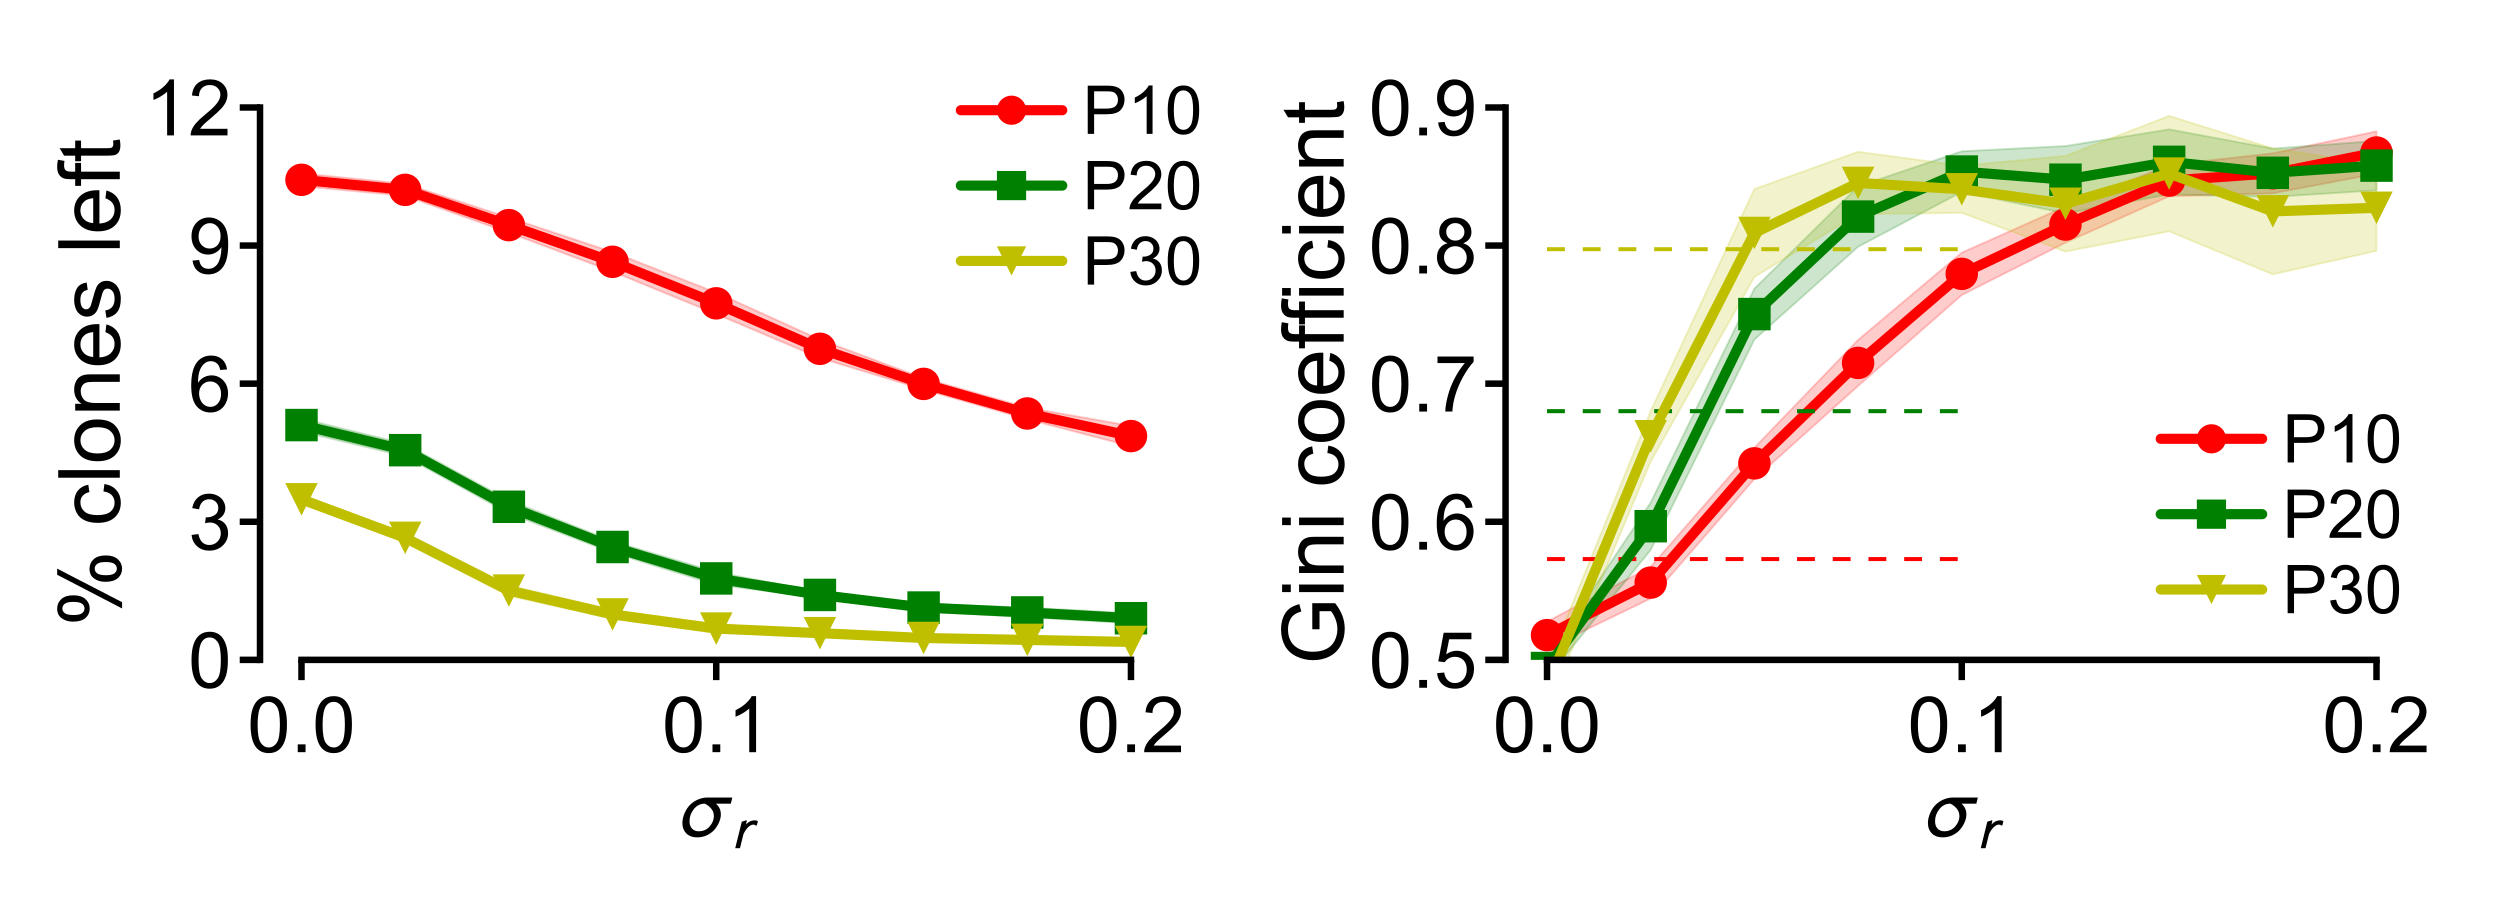 <?xml version="1.0" encoding="utf-8" standalone="no"?>
<!DOCTYPE svg PUBLIC "-//W3C//DTD SVG 1.1//EN"
  "http://www.w3.org/Graphics/SVG/1.1/DTD/svg11.dtd">
<!-- Created with matplotlib (http://matplotlib.org/) -->
<svg height="112pt" version="1.1" viewBox="0 0 308 112" width="308pt" xmlns="http://www.w3.org/2000/svg" xmlns:xlink="http://www.w3.org/1999/xlink">
 <defs>
  <style type="text/css">
*{stroke-linecap:butt;stroke-linejoin:round;}
  </style>
 </defs>
 <g id="figure_1">
  <g id="patch_1">
   <path d="M 0 112.432 
L 308.094 112.432 
L 308.094 0 
L 0 0 
z
" style="fill:none;"/>
  </g>
  <g id="axes_1">
   <g id="patch_2">
    <path d="M 32.034 81.295 
L 144.444 81.295 
L 144.444 13.243 
L 32.034 13.243 
z
" style="fill:none;"/>
   </g>
   <g id="matplotlib.axis_1">
    <g id="xtick_1">
     <g id="line2d_1">
      <defs>
       <path d="M 0 0 
L 0 2.5 
" id="ma0db0a0118" style="stroke:#000000;stroke-width:0.8;"/>
      </defs>
      <g>
       <use style="stroke:#000000;stroke-width:0.8;" x="37.144" xlink:href="#ma0db0a0118" y="81.295"/>
      </g>
     </g>
     <g id="text_1">
      <!-- 0.0 -->
      <defs>
       <path d="M 4.156 35.297 
Q 4.156 48 6.766 55.734 
Q 9.375 63.484 14.516 67.672 
Q 19.672 71.875 27.484 71.875 
Q 33.25 71.875 37.594 69.547 
Q 41.938 67.234 44.766 62.859 
Q 47.609 58.5 49.219 52.219 
Q 50.828 45.953 50.828 35.297 
Q 50.828 22.703 48.234 14.969 
Q 45.656 7.234 40.5 3 
Q 35.359 -1.219 27.484 -1.219 
Q 17.141 -1.219 11.234 6.203 
Q 4.156 15.141 4.156 35.297 
M 13.188 35.297 
Q 13.188 17.672 17.312 11.828 
Q 21.438 6 27.484 6 
Q 33.547 6 37.672 11.859 
Q 41.797 17.719 41.797 35.297 
Q 41.797 52.984 37.672 58.781 
Q 33.547 64.594 27.391 64.594 
Q 21.344 64.594 17.719 59.469 
Q 13.188 52.938 13.188 35.297 
" id="ArialMT-30"/>
       <path d="M 9.078 0 
L 9.078 10.016 
L 19.094 10.016 
L 19.094 0 
z
" id="ArialMT-2e"/>
      </defs>
      <g transform="translate(30.472 92.667)scale(0.096 -0.096)">
       <use xlink:href="#ArialMT-30"/>
       <use x="55.615" xlink:href="#ArialMT-2e"/>
       <use x="83.398" xlink:href="#ArialMT-30"/>
      </g>
     </g>
    </g>
    <g id="xtick_2">
     <g id="line2d_2">
      <g>
       <use style="stroke:#000000;stroke-width:0.8;" x="88.239" xlink:href="#ma0db0a0118" y="81.295"/>
      </g>
     </g>
     <g id="text_2">
      <!-- 0.1 -->
      <defs>
       <path d="M 37.25 0 
L 28.469 0 
L 28.469 56 
Q 25.297 52.984 20.141 49.953 
Q 14.984 46.922 10.891 45.406 
L 10.891 53.906 
Q 18.266 57.375 23.781 62.297 
Q 29.297 67.234 31.594 71.875 
L 37.25 71.875 
z
" id="ArialMT-31"/>
      </defs>
      <g transform="translate(81.567 92.667)scale(0.096 -0.096)">
       <use xlink:href="#ArialMT-30"/>
       <use x="55.615" xlink:href="#ArialMT-2e"/>
       <use x="83.398" xlink:href="#ArialMT-31"/>
      </g>
     </g>
    </g>
    <g id="xtick_3">
     <g id="line2d_3">
      <g>
       <use style="stroke:#000000;stroke-width:0.8;" x="139.335" xlink:href="#ma0db0a0118" y="81.295"/>
      </g>
     </g>
     <g id="text_3">
      <!-- 0.2 -->
      <defs>
       <path d="M 50.344 8.453 
L 50.344 0 
L 3.031 0 
Q 2.938 3.172 4.047 6.109 
Q 5.859 10.938 9.828 15.625 
Q 13.812 20.312 21.344 26.469 
Q 33.016 36.031 37.109 41.625 
Q 41.219 47.219 41.219 52.203 
Q 41.219 57.422 37.469 61 
Q 33.734 64.594 27.734 64.594 
Q 21.391 64.594 17.578 60.781 
Q 13.766 56.984 13.719 50.25 
L 4.688 51.172 
Q 5.609 61.281 11.656 66.578 
Q 17.719 71.875 27.938 71.875 
Q 38.234 71.875 44.234 66.156 
Q 50.25 60.453 50.25 52 
Q 50.25 47.703 48.484 43.547 
Q 46.734 39.406 42.656 34.812 
Q 38.578 30.219 29.109 22.219 
Q 21.188 15.578 18.938 13.203 
Q 16.703 10.844 15.234 8.453 
z
" id="ArialMT-32"/>
      </defs>
      <g transform="translate(132.663 92.667)scale(0.096 -0.096)">
       <use xlink:href="#ArialMT-30"/>
       <use x="55.615" xlink:href="#ArialMT-2e"/>
       <use x="83.398" xlink:href="#ArialMT-32"/>
      </g>
     </g>
    </g>
    <g id="text_4">
     <!-- $\sigma_r$ -->
     <defs>
      <path d="M 62.5 45.297 
L 60.797 38.203 
L 43.5 38.203 
Q 49.203 33.203 49.203 25.594 
Q 49.203 21.5 47.344 17 
Q 45.5 12.5 42.141 8.391 
Q 38.797 4.297 33.391 1.641 
Q 28 -1 21.594 -1 
Q 13.703 -1 9.094 3.547 
Q 4.5 8.094 4.5 15.594 
Q 4.5 21.203 7.047 27.094 
Q 9.594 33 13.297 36.703 
Q 17.594 41 23 43.141 
Q 28.406 45.297 33 45.297 
z
M 41.094 23.703 
Q 41.094 28.797 37.938 32.5 
Q 34.797 36.203 30.594 38.203 
Q 23 38.203 17.891 31.953 
Q 12.797 25.703 12.797 17.703 
Q 12.797 12.406 15.641 9.25 
Q 18.5 6.094 23.5 6.094 
Q 31.297 6.094 36.188 11.688 
Q 41.094 17.297 41.094 23.703 
" id="STIXNonUnicode-Italic-e1ea"/>
      <path d="M 43.906 44.703 
L 42.094 37.703 
L 40.094 37.703 
Q 39.797 38.406 38.594 38.797 
Q 37.406 39.203 36.594 39.203 
Q 32.297 39.203 27.891 35 
Q 23.5 30.797 20 23.406 
L 14.203 0 
L 6.297 0 
L 17.203 44 
L 24.797 46.406 
L 25.594 45.906 
L 24.203 39.5 
Q 30.594 46.297 38.594 46.297 
Q 42.297 46.297 43.906 44.703 
" id="STIXGeneral-Italic-1d633"/>
     </defs>
     <g transform="translate(83.593 103.133)scale(0.106 -0.106)">
      <use transform="translate(0 0.703)" xlink:href="#STIXNonUnicode-Italic-e1ea"/>
      <use transform="translate(61.493 -12.886)scale(0.7)" xlink:href="#STIXGeneral-Italic-1d633"/>
     </g>
    </g>
   </g>
   <g id="matplotlib.axis_2">
    <g id="ytick_1">
     <g id="line2d_4">
      <defs>
       <path d="M 0 0 
L -2.5 0 
" id="m588816b47b" style="stroke:#000000;stroke-width:0.8;"/>
      </defs>
      <g>
       <use style="stroke:#000000;stroke-width:0.8;" x="32.034" xlink:href="#m588816b47b" y="81.295"/>
      </g>
     </g>
     <g id="text_5">
      <!-- 0 -->
      <g transform="translate(23.196 84.731)scale(0.096 -0.096)">
       <use xlink:href="#ArialMT-30"/>
      </g>
     </g>
    </g>
    <g id="ytick_2">
     <g id="line2d_5">
      <g>
       <use style="stroke:#000000;stroke-width:0.8;" x="32.034" xlink:href="#m588816b47b" y="64.282"/>
      </g>
     </g>
     <g id="text_6">
      <!-- 3 -->
      <defs>
       <path d="M 4.203 18.891 
L 12.984 20.062 
Q 14.5 12.594 18.141 9.297 
Q 21.781 6 27 6 
Q 33.203 6 37.469 10.297 
Q 41.75 14.594 41.75 20.953 
Q 41.75 27 37.797 30.922 
Q 33.844 34.859 27.734 34.859 
Q 25.25 34.859 21.531 33.891 
L 22.516 41.609 
Q 23.391 41.5 23.922 41.5 
Q 29.547 41.5 34.031 44.422 
Q 38.531 47.359 38.531 53.469 
Q 38.531 58.297 35.25 61.469 
Q 31.984 64.656 26.812 64.656 
Q 21.688 64.656 18.266 61.422 
Q 14.844 58.203 13.875 51.766 
L 5.078 53.328 
Q 6.688 62.156 12.391 67.016 
Q 18.109 71.875 26.609 71.875 
Q 32.469 71.875 37.391 69.359 
Q 42.328 66.844 44.938 62.5 
Q 47.562 58.156 47.562 53.266 
Q 47.562 48.641 45.062 44.828 
Q 42.578 41.016 37.703 38.766 
Q 44.047 37.312 47.562 32.688 
Q 51.078 28.078 51.078 21.141 
Q 51.078 11.766 44.234 5.25 
Q 37.406 -1.266 26.953 -1.266 
Q 17.531 -1.266 11.297 4.344 
Q 5.078 9.969 4.203 18.891 
" id="ArialMT-33"/>
      </defs>
      <g transform="translate(23.196 67.718)scale(0.096 -0.096)">
       <use xlink:href="#ArialMT-33"/>
      </g>
     </g>
    </g>
    <g id="ytick_3">
     <g id="line2d_6">
      <g>
       <use style="stroke:#000000;stroke-width:0.8;" x="32.034" xlink:href="#m588816b47b" y="47.269"/>
      </g>
     </g>
     <g id="text_7">
      <!-- 6 -->
      <defs>
       <path d="M 49.75 54.047 
L 41.016 53.375 
Q 39.844 58.547 37.703 60.891 
Q 34.125 64.656 28.906 64.656 
Q 24.703 64.656 21.531 62.312 
Q 17.391 59.281 14.984 53.469 
Q 12.594 47.656 12.5 36.922 
Q 15.672 41.75 20.266 44.094 
Q 24.859 46.438 29.891 46.438 
Q 38.672 46.438 44.844 39.969 
Q 51.031 33.5 51.031 23.25 
Q 51.031 16.5 48.125 10.719 
Q 45.219 4.938 40.141 1.859 
Q 35.062 -1.219 28.609 -1.219 
Q 17.625 -1.219 10.688 6.859 
Q 3.766 14.938 3.766 33.5 
Q 3.766 54.25 11.422 63.672 
Q 18.109 71.875 29.438 71.875 
Q 37.891 71.875 43.281 67.141 
Q 48.688 62.406 49.75 54.047 
M 13.875 23.188 
Q 13.875 18.656 15.797 14.5 
Q 17.719 10.359 21.188 8.172 
Q 24.656 6 28.469 6 
Q 34.031 6 38.031 10.484 
Q 42.047 14.984 42.047 22.703 
Q 42.047 30.125 38.078 34.391 
Q 34.125 38.672 28.125 38.672 
Q 22.172 38.672 18.016 34.391 
Q 13.875 30.125 13.875 23.188 
" id="ArialMT-36"/>
      </defs>
      <g transform="translate(23.196 50.705)scale(0.096 -0.096)">
       <use xlink:href="#ArialMT-36"/>
      </g>
     </g>
    </g>
    <g id="ytick_4">
     <g id="line2d_7">
      <g>
       <use style="stroke:#000000;stroke-width:0.8;" x="32.034" xlink:href="#m588816b47b" y="30.256"/>
      </g>
     </g>
     <g id="text_8">
      <!-- 9 -->
      <defs>
       <path d="M 5.469 16.547 
L 13.922 17.328 
Q 14.984 11.375 18.016 8.688 
Q 21.047 6 25.781 6 
Q 29.828 6 32.875 7.859 
Q 35.938 9.719 37.891 12.812 
Q 39.844 15.922 41.156 21.188 
Q 42.484 26.469 42.484 31.938 
Q 42.484 32.516 42.438 33.688 
Q 39.797 29.5 35.234 26.875 
Q 30.672 24.266 25.344 24.266 
Q 16.453 24.266 10.297 30.703 
Q 4.156 37.156 4.156 47.703 
Q 4.156 58.594 10.578 65.234 
Q 17 71.875 26.656 71.875 
Q 33.641 71.875 39.422 68.109 
Q 45.219 64.359 48.219 57.391 
Q 51.219 50.438 51.219 37.25 
Q 51.219 23.531 48.234 15.406 
Q 45.266 7.281 39.375 3.031 
Q 33.5 -1.219 25.594 -1.219 
Q 17.188 -1.219 11.859 3.438 
Q 6.547 8.109 5.469 16.547 
M 41.453 48.141 
Q 41.453 55.719 37.422 60.156 
Q 33.406 64.594 27.734 64.594 
Q 21.875 64.594 17.531 59.812 
Q 13.188 55.031 13.188 47.406 
Q 13.188 40.578 17.312 36.297 
Q 21.438 32.031 27.484 32.031 
Q 33.594 32.031 37.516 36.297 
Q 41.453 40.578 41.453 48.141 
" id="ArialMT-39"/>
      </defs>
      <g transform="translate(23.196 33.692)scale(0.096 -0.096)">
       <use xlink:href="#ArialMT-39"/>
      </g>
     </g>
    </g>
    <g id="ytick_5">
     <g id="line2d_8">
      <g>
       <use style="stroke:#000000;stroke-width:0.8;" x="32.034" xlink:href="#m588816b47b" y="13.243"/>
      </g>
     </g>
     <g id="text_9">
      <!-- 12 -->
      <g transform="translate(17.857 16.679)scale(0.096 -0.096)">
       <use xlink:href="#ArialMT-31"/>
       <use x="55.615" xlink:href="#ArialMT-32"/>
      </g>
     </g>
    </g>
    <g id="text_10">
     <!-- % clones left -->
     <defs>
      <path d="M 5.812 54.391 
Q 5.812 62.062 9.672 67.422 
Q 13.531 72.797 20.844 72.797 
Q 27.594 72.797 32 67.984 
Q 36.422 63.188 36.422 53.859 
Q 36.422 44.781 31.953 39.875 
Q 27.484 34.969 20.953 34.969 
Q 14.453 34.969 10.125 39.797 
Q 5.812 44.625 5.812 54.391 
M 21.094 66.75 
Q 17.828 66.75 15.656 63.906 
Q 13.484 61.078 13.484 53.516 
Q 13.484 46.625 15.672 43.812 
Q 17.875 41.016 21.094 41.016 
Q 24.422 41.016 26.594 43.844 
Q 28.766 46.688 28.766 54.203 
Q 28.766 61.141 26.562 63.938 
Q 24.359 66.75 21.094 66.75 
M 21.141 -2.641 
L 60.297 72.797 
L 67.438 72.797 
L 28.422 -2.641 
z
M 52.094 16.797 
Q 52.094 24.516 55.953 29.859 
Q 59.812 35.203 67.188 35.203 
Q 73.922 35.203 78.344 30.391 
Q 82.766 25.594 82.766 16.266 
Q 82.766 7.172 78.297 2.266 
Q 73.828 -2.641 67.234 -2.641 
Q 60.75 -2.641 56.422 2.219 
Q 52.094 7.078 52.094 16.797 
M 67.438 29.156 
Q 64.109 29.156 61.938 26.312 
Q 59.766 23.484 59.766 15.922 
Q 59.766 9.078 61.953 6.25 
Q 64.156 3.422 67.391 3.422 
Q 70.75 3.422 72.922 6.25 
Q 75.094 9.078 75.094 16.609 
Q 75.094 23.531 72.891 26.344 
Q 70.703 29.156 67.438 29.156 
" id="ArialMT-25"/>
      <path id="ArialMT-20"/>
      <path d="M 40.438 19 
L 49.078 17.875 
Q 47.656 8.938 41.812 3.875 
Q 35.984 -1.172 27.484 -1.172 
Q 16.844 -1.172 10.375 5.781 
Q 3.906 12.75 3.906 25.734 
Q 3.906 34.125 6.688 40.422 
Q 9.469 46.734 15.156 49.875 
Q 20.844 53.031 27.547 53.031 
Q 35.984 53.031 41.359 48.75 
Q 46.734 44.484 48.25 36.625 
L 39.703 35.297 
Q 38.484 40.531 35.375 43.156 
Q 32.281 45.797 27.875 45.797 
Q 21.234 45.797 17.078 41.031 
Q 12.938 36.281 12.938 25.984 
Q 12.938 15.531 16.938 10.797 
Q 20.953 6.062 27.391 6.062 
Q 32.562 6.062 36.031 9.234 
Q 39.5 12.406 40.438 19 
" id="ArialMT-63"/>
      <path d="M 6.391 0 
L 6.391 71.578 
L 15.188 71.578 
L 15.188 0 
z
" id="ArialMT-6c"/>
      <path d="M 3.328 25.922 
Q 3.328 40.328 11.328 47.266 
Q 18.016 53.031 27.641 53.031 
Q 38.328 53.031 45.109 46.016 
Q 51.906 39.016 51.906 26.656 
Q 51.906 16.656 48.906 10.906 
Q 45.906 5.172 40.156 2 
Q 34.422 -1.172 27.641 -1.172 
Q 16.75 -1.172 10.031 5.812 
Q 3.328 12.797 3.328 25.922 
M 12.359 25.922 
Q 12.359 15.969 16.703 11.016 
Q 21.047 6.062 27.641 6.062 
Q 34.188 6.062 38.531 11.031 
Q 42.875 16.016 42.875 26.219 
Q 42.875 35.844 38.5 40.797 
Q 34.125 45.75 27.641 45.75 
Q 21.047 45.75 16.703 40.812 
Q 12.359 35.891 12.359 25.922 
" id="ArialMT-6f"/>
      <path d="M 6.594 0 
L 6.594 51.859 
L 14.5 51.859 
L 14.5 44.484 
Q 20.219 53.031 31 53.031 
Q 35.688 53.031 39.625 51.344 
Q 43.562 49.656 45.516 46.922 
Q 47.469 44.188 48.25 40.438 
Q 48.734 37.984 48.734 31.891 
L 48.734 0 
L 39.938 0 
L 39.938 31.547 
Q 39.938 36.922 38.906 39.578 
Q 37.891 42.234 35.281 43.812 
Q 32.672 45.406 29.156 45.406 
Q 23.531 45.406 19.453 41.844 
Q 15.375 38.281 15.375 28.328 
L 15.375 0 
z
" id="ArialMT-6e"/>
      <path d="M 42.094 16.703 
L 51.172 15.578 
Q 49.031 7.625 43.219 3.219 
Q 37.406 -1.172 28.375 -1.172 
Q 17 -1.172 10.328 5.828 
Q 3.656 12.844 3.656 25.484 
Q 3.656 38.578 10.391 45.797 
Q 17.141 53.031 27.875 53.031 
Q 38.281 53.031 44.875 45.953 
Q 51.469 38.875 51.469 26.031 
Q 51.469 25.25 51.422 23.688 
L 12.75 23.688 
Q 13.234 15.141 17.578 10.594 
Q 21.922 6.062 28.422 6.062 
Q 33.25 6.062 36.672 8.594 
Q 40.094 11.141 42.094 16.703 
M 13.234 30.906 
L 42.188 30.906 
Q 41.609 37.453 38.875 40.719 
Q 34.672 45.797 27.984 45.797 
Q 21.922 45.797 17.797 41.75 
Q 13.672 37.703 13.234 30.906 
" id="ArialMT-65"/>
      <path d="M 3.078 15.484 
L 11.766 16.844 
Q 12.5 11.625 15.844 8.844 
Q 19.188 6.062 25.203 6.062 
Q 31.25 6.062 34.172 8.516 
Q 37.109 10.984 37.109 14.312 
Q 37.109 17.281 34.516 19 
Q 32.719 20.172 25.531 21.969 
Q 15.875 24.422 12.141 26.203 
Q 8.406 27.984 6.469 31.125 
Q 4.547 34.281 4.547 38.094 
Q 4.547 41.547 6.125 44.5 
Q 7.719 47.469 10.453 49.422 
Q 12.5 50.922 16.031 51.969 
Q 19.578 53.031 23.641 53.031 
Q 29.734 53.031 34.344 51.266 
Q 38.969 49.516 41.156 46.5 
Q 43.359 43.5 44.188 38.484 
L 35.594 37.312 
Q 35.016 41.312 32.203 43.547 
Q 29.391 45.797 24.266 45.797 
Q 18.219 45.797 15.625 43.797 
Q 13.031 41.797 13.031 39.109 
Q 13.031 37.406 14.109 36.031 
Q 15.188 34.625 17.484 33.688 
Q 18.797 33.203 25.25 31.453 
Q 34.578 28.953 38.25 27.359 
Q 41.938 25.781 44.031 22.75 
Q 46.141 19.734 46.141 15.234 
Q 46.141 10.844 43.578 6.953 
Q 41.016 3.078 36.172 0.953 
Q 31.344 -1.172 25.25 -1.172 
Q 15.141 -1.172 9.844 3.031 
Q 4.547 7.234 3.078 15.484 
" id="ArialMT-73"/>
      <path d="M 8.688 0 
L 8.688 45.016 
L 0.922 45.016 
L 0.922 51.859 
L 8.688 51.859 
L 8.688 57.375 
Q 8.688 62.594 9.625 65.141 
Q 10.891 68.562 14.078 70.672 
Q 17.281 72.797 23.047 72.797 
Q 26.766 72.797 31.25 71.922 
L 29.938 64.266 
Q 27.203 64.75 24.75 64.75 
Q 20.75 64.75 19.094 63.031 
Q 17.438 61.328 17.438 56.641 
L 17.438 51.859 
L 27.547 51.859 
L 27.547 45.016 
L 17.438 45.016 
L 17.438 0 
z
" id="ArialMT-66"/>
      <path d="M 25.781 7.859 
L 27.047 0.094 
Q 23.344 -0.688 20.406 -0.688 
Q 15.625 -0.688 12.984 0.828 
Q 10.359 2.344 9.281 4.812 
Q 8.203 7.281 8.203 15.188 
L 8.203 45.016 
L 1.766 45.016 
L 1.766 51.859 
L 8.203 51.859 
L 8.203 64.703 
L 16.938 69.969 
L 16.938 51.859 
L 25.781 51.859 
L 25.781 45.016 
L 16.938 45.016 
L 16.938 14.703 
Q 16.938 10.938 17.406 9.859 
Q 17.875 8.797 18.922 8.156 
Q 19.969 7.516 21.922 7.516 
Q 23.391 7.516 25.781 7.859 
" id="ArialMT-74"/>
     </defs>
     <g transform="translate(14.759 77.202)rotate(-90)scale(0.106 -0.106)">
      <use xlink:href="#ArialMT-25"/>
      <use x="88.916" xlink:href="#ArialMT-20"/>
      <use x="116.699" xlink:href="#ArialMT-63"/>
      <use x="166.699" xlink:href="#ArialMT-6c"/>
      <use x="188.916" xlink:href="#ArialMT-6f"/>
      <use x="244.531" xlink:href="#ArialMT-6e"/>
      <use x="300.146" xlink:href="#ArialMT-65"/>
      <use x="355.762" xlink:href="#ArialMT-73"/>
      <use x="405.762" xlink:href="#ArialMT-20"/>
      <use x="433.545" xlink:href="#ArialMT-6c"/>
      <use x="455.762" xlink:href="#ArialMT-65"/>
      <use x="511.377" xlink:href="#ArialMT-66"/>
      <use x="539.16" xlink:href="#ArialMT-74"/>
     </g>
    </g>
   </g>
   <g id="PolyCollection_1">
    <defs>
     <path d="M 37.144 -89.482 
L 37.144 -91.076 
L 49.918 -89.781 
L 62.692 -85.621 
L 75.466 -81.376 
L 88.239 -76.381 
L 101.013 -70.588 
L 113.787 -65.829 
L 126.561 -62.201 
L 139.335 -59.959 
L 139.335 -57.454 
L 139.335 -57.454 
L 126.561 -60.786 
L 113.787 -64.443 
L 101.013 -68.331 
L 88.239 -73.743 
L 75.466 -78.98 
L 62.692 -83.77 
L 49.918 -88.306 
L 37.144 -89.482 
z
" id="m51cdf4706a" style="stroke:#ff0000;stroke-opacity:0.2;stroke-width:0.24;"/>
    </defs>
    <g clip-path="url(#pec15c8995a)">
     <use style="fill:#ff0000;fill-opacity:0.2;stroke:#ff0000;stroke-opacity:0.2;stroke-width:0.24;" x="0" xlink:href="#m51cdf4706a" y="112.432"/>
    </g>
   </g>
   <g id="PolyCollection_2">
    <defs>
     <path d="M 37.144 -59.256 
L 37.144 -60.871 
L 49.918 -57.728 
L 62.692 -50.799 
L 75.466 -45.736 
L 88.239 -41.952 
L 101.013 -39.473 
L 113.787 -38.031 
L 126.561 -37.573 
L 139.335 -36.887 
L 139.335 -35.648 
L 139.335 -35.648 
L 126.561 -36.383 
L 113.787 -37.131 
L 101.013 -38.801 
L 88.239 -40.388 
L 75.466 -44.345 
L 62.692 -49.194 
L 49.918 -56.213 
L 37.144 -59.256 
z
" id="ma2c7eb3021" style="stroke:#008000;stroke-opacity:0.2;stroke-width:0.24;"/>
    </defs>
    <g clip-path="url(#pec15c8995a)">
     <use style="fill:#008000;fill-opacity:0.2;stroke:#008000;stroke-opacity:0.2;stroke-width:0.24;" x="0" xlink:href="#ma2c7eb3021" y="112.432"/>
    </g>
   </g>
   <g id="PolyCollection_3">
    <defs>
     <path d="M 37.144 -50.362 
L 37.144 -51.47 
L 49.918 -46.687 
L 62.692 -40.324 
L 75.466 -37.279 
L 88.239 -35.459 
L 101.013 -34.751 
L 113.787 -34.261 
L 126.561 -33.803 
L 139.335 -33.686 
L 139.335 -33.004 
L 139.335 -33.004 
L 126.561 -33.382 
L 113.787 -33.401 
L 101.013 -34.098 
L 88.239 -34.518 
L 75.466 -36.19 
L 62.692 -39.03 
L 49.918 -45.651 
L 37.144 -50.362 
z
" id="mcee1098629" style="stroke:#bfbf00;stroke-opacity:0.2;stroke-width:0.24;"/>
    </defs>
    <g clip-path="url(#pec15c8995a)">
     <use style="fill:#bfbf00;fill-opacity:0.2;stroke:#bfbf00;stroke-opacity:0.2;stroke-width:0.24;" x="0" xlink:href="#mcee1098629" y="112.432"/>
    </g>
   </g>
   <g id="line2d_9">
    <path clip-path="url(#pec15c8995a)" d="M 37.144 22.153 
L 49.918 23.389 
L 62.692 27.736 
L 75.466 32.254 
L 88.239 37.37 
L 101.013 42.973 
L 113.787 47.296 
L 126.561 50.939 
L 139.335 53.725 
" style="fill:none;stroke:#ff0000;stroke-linecap:round;stroke-width:1.25;"/>
    <defs>
     <path d="M 0 2 
C 0.53 2 1.039 1.789 1.414 1.414 
C 1.789 1.039 2 0.53 2 0 
C 2 -0.53 1.789 -1.039 1.414 -1.414 
C 1.039 -1.789 0.53 -2 0 -2 
C -0.53 -2 -1.039 -1.789 -1.414 -1.414 
C -1.789 -1.039 -2 -0.53 -2 0 
C -2 0.53 -1.789 1.039 -1.414 1.414 
C -1.039 1.789 -0.53 2 0 2 
z
" id="m4828f3c4c5"/>
    </defs>
    <g clip-path="url(#pec15c8995a)">
     <use style="fill:#ff0000;" x="37.144" xlink:href="#m4828f3c4c5" y="22.153"/>
     <use style="fill:#ff0000;" x="49.918" xlink:href="#m4828f3c4c5" y="23.389"/>
     <use style="fill:#ff0000;" x="62.692" xlink:href="#m4828f3c4c5" y="27.736"/>
     <use style="fill:#ff0000;" x="75.466" xlink:href="#m4828f3c4c5" y="32.254"/>
     <use style="fill:#ff0000;" x="88.239" xlink:href="#m4828f3c4c5" y="37.37"/>
     <use style="fill:#ff0000;" x="101.013" xlink:href="#m4828f3c4c5" y="42.973"/>
     <use style="fill:#ff0000;" x="113.787" xlink:href="#m4828f3c4c5" y="47.296"/>
     <use style="fill:#ff0000;" x="126.561" xlink:href="#m4828f3c4c5" y="50.939"/>
     <use style="fill:#ff0000;" x="139.335" xlink:href="#m4828f3c4c5" y="53.725"/>
    </g>
   </g>
   <g id="line2d_10">
    <path clip-path="url(#pec15c8995a)" d="M 37.144 52.369 
L 49.918 55.462 
L 62.692 62.436 
L 75.466 67.391 
L 88.239 71.262 
L 101.013 73.295 
L 113.787 74.851 
L 126.561 75.454 
L 139.335 76.164 
" style="fill:none;stroke:#008000;stroke-linecap:round;stroke-width:1.25;"/>
    <defs>
     <path d="M -2 2 
L 2 2 
L 2 -2 
L -2 -2 
z
" id="mea268f7aab"/>
    </defs>
    <g clip-path="url(#pec15c8995a)">
     <use style="fill:#008000;" x="37.144" xlink:href="#mea268f7aab" y="52.369"/>
     <use style="fill:#008000;" x="49.918" xlink:href="#mea268f7aab" y="55.462"/>
     <use style="fill:#008000;" x="62.692" xlink:href="#mea268f7aab" y="62.436"/>
     <use style="fill:#008000;" x="75.466" xlink:href="#mea268f7aab" y="67.391"/>
     <use style="fill:#008000;" x="88.239" xlink:href="#mea268f7aab" y="71.262"/>
     <use style="fill:#008000;" x="101.013" xlink:href="#mea268f7aab" y="73.295"/>
     <use style="fill:#008000;" x="113.787" xlink:href="#mea268f7aab" y="74.851"/>
     <use style="fill:#008000;" x="126.561" xlink:href="#mea268f7aab" y="75.454"/>
     <use style="fill:#008000;" x="139.335" xlink:href="#mea268f7aab" y="76.164"/>
    </g>
   </g>
   <g id="line2d_11">
    <path clip-path="url(#pec15c8995a)" d="M 37.144 61.516 
L 49.918 66.263 
L 62.692 72.755 
L 75.466 75.698 
L 88.239 77.443 
L 101.013 78.008 
L 113.787 78.601 
L 126.561 78.839 
L 139.335 79.087 
" style="fill:none;stroke:#bfbf00;stroke-linecap:round;stroke-width:1.25;"/>
    <defs>
     <path d="M -0 2 
L 2 -2 
L -2 -2 
z
" id="m10983cf7ea"/>
    </defs>
    <g clip-path="url(#pec15c8995a)">
     <use style="fill:#bfbf00;" x="37.144" xlink:href="#m10983cf7ea" y="61.516"/>
     <use style="fill:#bfbf00;" x="49.918" xlink:href="#m10983cf7ea" y="66.263"/>
     <use style="fill:#bfbf00;" x="62.692" xlink:href="#m10983cf7ea" y="72.755"/>
     <use style="fill:#bfbf00;" x="75.466" xlink:href="#m10983cf7ea" y="75.698"/>
     <use style="fill:#bfbf00;" x="88.239" xlink:href="#m10983cf7ea" y="77.443"/>
     <use style="fill:#bfbf00;" x="101.013" xlink:href="#m10983cf7ea" y="78.008"/>
     <use style="fill:#bfbf00;" x="113.787" xlink:href="#m10983cf7ea" y="78.601"/>
     <use style="fill:#bfbf00;" x="126.561" xlink:href="#m10983cf7ea" y="78.839"/>
     <use style="fill:#bfbf00;" x="139.335" xlink:href="#m10983cf7ea" y="79.087"/>
    </g>
   </g>
   <g id="patch_3">
    <path d="M 32.034 81.295 
L 32.034 13.243 
" style="fill:none;stroke:#000000;stroke-linecap:square;stroke-linejoin:miter;stroke-width:0.8;"/>
   </g>
   <g id="patch_4">
    <path d="M 37.144 81.295 
L 139.335 81.295 
" style="fill:none;stroke:#000000;stroke-linecap:square;stroke-linejoin:miter;stroke-width:0.8;"/>
   </g>
   <g id="legend_1">
    <g id="line2d_12">
     <path d="M 118.374 13.579 
L 130.869 13.579 
" style="fill:none;stroke:#ff0000;stroke-linecap:round;stroke-width:1.25;"/>
    </g>
    <g id="line2d_13">
     <defs>
      <path d="M 0 1.8 
C 0.477 1.8 0.935 1.61 1.273 1.273 
C 1.61 0.935 1.8 0.477 1.8 0 
C 1.8 -0.477 1.61 -0.935 1.273 -1.273 
C 0.935 -1.61 0.477 -1.8 0 -1.8 
C -0.477 -1.8 -0.935 -1.61 -1.273 -1.273 
C -1.61 -0.935 -1.8 -0.477 -1.8 0 
C -1.8 0.477 -1.61 0.935 -1.273 1.273 
C -0.935 1.61 -0.477 1.8 0 1.8 
z
" id="m4feb7e3f9e"/>
     </defs>
     <g>
      <use style="fill:#ff0000;" x="124.621" xlink:href="#m4feb7e3f9e" y="13.579"/>
     </g>
    </g>
    <g id="text_11">
     <!-- P10 -->
     <defs>
      <path d="M 7.719 0 
L 7.719 71.578 
L 34.719 71.578 
Q 41.844 71.578 45.609 70.906 
Q 50.875 70.016 54.438 67.547 
Q 58.016 65.094 60.188 60.641 
Q 62.359 56.203 62.359 50.875 
Q 62.359 41.75 56.547 35.422 
Q 50.734 29.109 35.547 29.109 
L 17.188 29.109 
L 17.188 0 
z
M 17.188 37.547 
L 35.688 37.547 
Q 44.875 37.547 48.734 40.969 
Q 52.594 44.391 52.594 50.594 
Q 52.594 55.078 50.312 58.266 
Q 48.047 61.469 44.344 62.5 
Q 41.938 63.141 35.5 63.141 
L 17.188 63.141 
z
" id="ArialMT-50"/>
     </defs>
     <g transform="translate(133.368 16.494)scale(0.083 -0.083)">
      <use xlink:href="#ArialMT-50"/>
      <use x="66.699" xlink:href="#ArialMT-31"/>
      <use x="122.314" xlink:href="#ArialMT-30"/>
     </g>
    </g>
    <g id="line2d_14">
     <path d="M 118.374 22.863 
L 130.869 22.863 
" style="fill:none;stroke:#008000;stroke-linecap:round;stroke-width:1.25;"/>
    </g>
    <g id="line2d_15">
     <defs>
      <path d="M -1.8 1.8 
L 1.8 1.8 
L 1.8 -1.8 
L -1.8 -1.8 
z
" id="m1f63cc2966"/>
     </defs>
     <g>
      <use style="fill:#008000;" x="124.621" xlink:href="#m1f63cc2966" y="22.863"/>
     </g>
    </g>
    <g id="text_12">
     <!-- P20 -->
     <g transform="translate(133.368 25.779)scale(0.083 -0.083)">
      <use xlink:href="#ArialMT-50"/>
      <use x="66.699" xlink:href="#ArialMT-32"/>
      <use x="122.314" xlink:href="#ArialMT-30"/>
     </g>
    </g>
    <g id="line2d_16">
     <path d="M 118.374 32.147 
L 130.869 32.147 
" style="fill:none;stroke:#bfbf00;stroke-linecap:round;stroke-width:1.25;"/>
    </g>
    <g id="line2d_17">
     <defs>
      <path d="M -0 1.8 
L 1.8 -1.8 
L -1.8 -1.8 
z
" id="m04067660f8"/>
     </defs>
     <g>
      <use style="fill:#bfbf00;" x="124.621" xlink:href="#m04067660f8" y="32.147"/>
     </g>
    </g>
    <g id="text_13">
     <!-- P30 -->
     <g transform="translate(133.368 35.063)scale(0.083 -0.083)">
      <use xlink:href="#ArialMT-50"/>
      <use x="66.699" xlink:href="#ArialMT-33"/>
      <use x="122.314" xlink:href="#ArialMT-30"/>
     </g>
    </g>
   </g>
  </g>
  <g id="axes_2">
   <g id="patch_5">
    <path d="M 185.484 81.295 
L 297.894 81.295 
L 297.894 13.243 
L 185.484 13.243 
z
" style="fill:none;"/>
   </g>
   <g id="matplotlib.axis_3">
    <g id="xtick_4">
     <g id="line2d_18">
      <g>
       <use style="stroke:#000000;stroke-width:0.8;" x="190.594" xlink:href="#ma0db0a0118" y="81.295"/>
      </g>
     </g>
     <g id="text_14">
      <!-- 0.0 -->
      <g transform="translate(183.922 92.667)scale(0.096 -0.096)">
       <use xlink:href="#ArialMT-30"/>
       <use x="55.615" xlink:href="#ArialMT-2e"/>
       <use x="83.398" xlink:href="#ArialMT-30"/>
      </g>
     </g>
    </g>
    <g id="xtick_5">
     <g id="line2d_19">
      <g>
       <use style="stroke:#000000;stroke-width:0.8;" x="241.689" xlink:href="#ma0db0a0118" y="81.295"/>
      </g>
     </g>
     <g id="text_15">
      <!-- 0.1 -->
      <g transform="translate(235.017 92.667)scale(0.096 -0.096)">
       <use xlink:href="#ArialMT-30"/>
       <use x="55.615" xlink:href="#ArialMT-2e"/>
       <use x="83.398" xlink:href="#ArialMT-31"/>
      </g>
     </g>
    </g>
    <g id="xtick_6">
     <g id="line2d_20">
      <g>
       <use style="stroke:#000000;stroke-width:0.8;" x="292.785" xlink:href="#ma0db0a0118" y="81.295"/>
      </g>
     </g>
     <g id="text_16">
      <!-- 0.2 -->
      <g transform="translate(286.113 92.667)scale(0.096 -0.096)">
       <use xlink:href="#ArialMT-30"/>
       <use x="55.615" xlink:href="#ArialMT-2e"/>
       <use x="83.398" xlink:href="#ArialMT-32"/>
      </g>
     </g>
    </g>
    <g id="text_17">
     <!-- $\sigma_r$ -->
     <g transform="translate(237.043 103.133)scale(0.106 -0.106)">
      <use transform="translate(0 0.703)" xlink:href="#STIXNonUnicode-Italic-e1ea"/>
      <use transform="translate(61.493 -12.886)scale(0.7)" xlink:href="#STIXGeneral-Italic-1d633"/>
     </g>
    </g>
   </g>
   <g id="matplotlib.axis_4">
    <g id="ytick_6">
     <g id="line2d_21">
      <g>
       <use style="stroke:#000000;stroke-width:0.8;" x="185.484" xlink:href="#m588816b47b" y="81.295"/>
      </g>
     </g>
     <g id="text_18">
      <!-- 0.5 -->
      <defs>
       <path d="M 4.156 18.75 
L 13.375 19.531 
Q 14.406 12.797 18.141 9.391 
Q 21.875 6 27.156 6 
Q 33.5 6 37.891 10.781 
Q 42.281 15.578 42.281 23.484 
Q 42.281 31 38.062 35.344 
Q 33.844 39.703 27 39.703 
Q 22.75 39.703 19.328 37.766 
Q 15.922 35.844 13.969 32.766 
L 5.719 33.844 
L 12.641 70.609 
L 48.25 70.609 
L 48.25 62.203 
L 19.672 62.203 
L 15.828 42.969 
Q 22.266 47.469 29.344 47.469 
Q 38.719 47.469 45.156 40.969 
Q 51.609 34.469 51.609 24.266 
Q 51.609 14.547 45.953 7.469 
Q 39.062 -1.219 27.156 -1.219 
Q 17.391 -1.219 11.203 4.25 
Q 5.031 9.719 4.156 18.75 
" id="ArialMT-35"/>
      </defs>
      <g transform="translate(168.64 84.731)scale(0.096 -0.096)">
       <use xlink:href="#ArialMT-30"/>
       <use x="55.615" xlink:href="#ArialMT-2e"/>
       <use x="83.398" xlink:href="#ArialMT-35"/>
      </g>
     </g>
    </g>
    <g id="ytick_7">
     <g id="line2d_22">
      <g>
       <use style="stroke:#000000;stroke-width:0.8;" x="185.484" xlink:href="#m588816b47b" y="64.282"/>
      </g>
     </g>
     <g id="text_19">
      <!-- 0.6 -->
      <g transform="translate(168.64 67.718)scale(0.096 -0.096)">
       <use xlink:href="#ArialMT-30"/>
       <use x="55.615" xlink:href="#ArialMT-2e"/>
       <use x="83.398" xlink:href="#ArialMT-36"/>
      </g>
     </g>
    </g>
    <g id="ytick_8">
     <g id="line2d_23">
      <g>
       <use style="stroke:#000000;stroke-width:0.8;" x="185.484" xlink:href="#m588816b47b" y="47.269"/>
      </g>
     </g>
     <g id="text_20">
      <!-- 0.7 -->
      <defs>
       <path d="M 4.734 62.203 
L 4.734 70.656 
L 51.078 70.656 
L 51.078 63.812 
Q 44.234 56.547 37.516 44.484 
Q 30.812 32.422 27.156 19.672 
Q 24.516 10.688 23.781 0 
L 14.75 0 
Q 14.891 8.453 18.062 20.406 
Q 21.234 32.375 27.172 43.484 
Q 33.109 54.594 39.797 62.203 
z
" id="ArialMT-37"/>
      </defs>
      <g transform="translate(168.64 50.705)scale(0.096 -0.096)">
       <use xlink:href="#ArialMT-30"/>
       <use x="55.615" xlink:href="#ArialMT-2e"/>
       <use x="83.398" xlink:href="#ArialMT-37"/>
      </g>
     </g>
    </g>
    <g id="ytick_9">
     <g id="line2d_24">
      <g>
       <use style="stroke:#000000;stroke-width:0.8;" x="185.484" xlink:href="#m588816b47b" y="30.256"/>
      </g>
     </g>
     <g id="text_21">
      <!-- 0.8 -->
      <defs>
       <path d="M 17.672 38.812 
Q 12.203 40.828 9.562 44.531 
Q 6.938 48.25 6.938 53.422 
Q 6.938 61.234 12.547 66.547 
Q 18.172 71.875 27.484 71.875 
Q 36.859 71.875 42.578 66.422 
Q 48.297 60.984 48.297 53.172 
Q 48.297 48.188 45.672 44.5 
Q 43.062 40.828 37.75 38.812 
Q 44.344 36.672 47.781 31.875 
Q 51.219 27.094 51.219 20.453 
Q 51.219 11.281 44.719 5.031 
Q 38.234 -1.219 27.641 -1.219 
Q 17.047 -1.219 10.547 5.047 
Q 4.047 11.328 4.047 20.703 
Q 4.047 27.688 7.594 32.391 
Q 11.141 37.109 17.672 38.812 
M 15.922 53.719 
Q 15.922 48.641 19.188 45.406 
Q 22.469 42.188 27.688 42.188 
Q 32.766 42.188 36.016 45.375 
Q 39.266 48.578 39.266 53.219 
Q 39.266 58.062 35.906 61.359 
Q 32.562 64.656 27.594 64.656 
Q 22.562 64.656 19.234 61.422 
Q 15.922 58.203 15.922 53.719 
M 13.094 20.656 
Q 13.094 16.891 14.875 13.375 
Q 16.656 9.859 20.172 7.922 
Q 23.688 6 27.734 6 
Q 34.031 6 38.125 10.047 
Q 42.234 14.109 42.234 20.359 
Q 42.234 26.703 38.016 30.859 
Q 33.797 35.016 27.438 35.016 
Q 21.234 35.016 17.156 30.906 
Q 13.094 26.812 13.094 20.656 
" id="ArialMT-38"/>
      </defs>
      <g transform="translate(168.64 33.692)scale(0.096 -0.096)">
       <use xlink:href="#ArialMT-30"/>
       <use x="55.615" xlink:href="#ArialMT-2e"/>
       <use x="83.398" xlink:href="#ArialMT-38"/>
      </g>
     </g>
    </g>
    <g id="ytick_10">
     <g id="line2d_25">
      <g>
       <use style="stroke:#000000;stroke-width:0.8;" x="185.484" xlink:href="#m588816b47b" y="13.243"/>
      </g>
     </g>
     <g id="text_22">
      <!-- 0.9 -->
      <g transform="translate(168.64 16.679)scale(0.096 -0.096)">
       <use xlink:href="#ArialMT-30"/>
       <use x="55.615" xlink:href="#ArialMT-2e"/>
       <use x="83.398" xlink:href="#ArialMT-39"/>
      </g>
     </g>
    </g>
    <g id="text_23">
     <!-- Gini coefficient -->
     <defs>
      <path d="M 41.219 28.078 
L 41.219 36.469 
L 71.531 36.531 
L 71.531 9.969 
Q 64.547 4.391 57.125 1.578 
Q 49.703 -1.219 41.891 -1.219 
Q 31.344 -1.219 22.719 3.297 
Q 14.109 7.812 9.719 16.359 
Q 5.328 24.906 5.328 35.453 
Q 5.328 45.906 9.688 54.953 
Q 14.062 64.016 22.266 68.406 
Q 30.469 72.797 41.156 72.797 
Q 48.922 72.797 55.188 70.281 
Q 61.469 67.781 65.031 63.281 
Q 68.609 58.797 70.453 51.562 
L 61.922 49.219 
Q 60.297 54.688 57.906 57.812 
Q 55.516 60.938 51.062 62.812 
Q 46.625 64.703 41.219 64.703 
Q 34.719 64.703 29.984 62.719 
Q 25.25 60.75 22.344 57.516 
Q 19.438 54.297 17.828 50.438 
Q 15.094 43.797 15.094 36.031 
Q 15.094 26.469 18.391 20.016 
Q 21.688 13.578 27.984 10.453 
Q 34.281 7.328 41.359 7.328 
Q 47.516 7.328 53.375 9.688 
Q 59.234 12.062 62.25 14.75 
L 62.25 28.078 
z
" id="ArialMT-47"/>
      <path d="M 6.641 61.469 
L 6.641 71.578 
L 15.438 71.578 
L 15.438 61.469 
z
M 6.641 0 
L 6.641 51.859 
L 15.438 51.859 
L 15.438 0 
z
" id="ArialMT-69"/>
     </defs>
     <g transform="translate(165.542 81.896)rotate(-90)scale(0.106 -0.106)">
      <use xlink:href="#ArialMT-47"/>
      <use x="77.783" xlink:href="#ArialMT-69"/>
      <use x="100" xlink:href="#ArialMT-6e"/>
      <use x="155.615" xlink:href="#ArialMT-69"/>
      <use x="177.832" xlink:href="#ArialMT-20"/>
      <use x="205.615" xlink:href="#ArialMT-63"/>
      <use x="255.615" xlink:href="#ArialMT-6f"/>
      <use x="311.23" xlink:href="#ArialMT-65"/>
      <use x="366.846" xlink:href="#ArialMT-66"/>
      <use x="394.613" xlink:href="#ArialMT-66"/>
      <use x="422.396" xlink:href="#ArialMT-69"/>
      <use x="444.613" xlink:href="#ArialMT-63"/>
      <use x="494.613" xlink:href="#ArialMT-69"/>
      <use x="516.83" xlink:href="#ArialMT-65"/>
      <use x="572.445" xlink:href="#ArialMT-6e"/>
      <use x="628.061" xlink:href="#ArialMT-74"/>
     </g>
    </g>
   </g>
   <g id="PolyCollection_4">
    <defs>
     <path d="M 190.594 -32.522 
L 190.594 -35.841 
L 203.368 -42.606 
L 216.142 -57.271 
L 228.916 -70.553 
L 241.689 -81.302 
L 254.463 -86.991 
L 267.237 -92.119 
L 280.011 -93.547 
L 292.785 -96.25 
L 292.785 -91.033 
L 292.785 -91.033 
L 280.011 -88.616 
L 267.237 -88.246 
L 254.463 -82.542 
L 241.689 -76.083 
L 228.916 -64.887 
L 216.142 -53.419 
L 203.368 -38.704 
L 190.594 -32.522 
z
" id="mb5dfb7a72e" style="stroke:#ff0000;stroke-opacity:0.2;stroke-width:0.24;"/>
    </defs>
    <g clip-path="url(#pd4dff479cd)">
     <use style="fill:#ff0000;fill-opacity:0.2;stroke:#ff0000;stroke-opacity:0.2;stroke-width:0.24;" x="0" xlink:href="#mb5dfb7a72e" y="112.432"/>
    </g>
   </g>
   <g id="PolyCollection_5">
    <defs>
     <path d="M 190.594 -28.857 
L 190.594 -31.41 
L 203.368 -50.519 
L 216.142 -76.869 
L 228.916 -89.472 
L 241.689 -93.792 
L 254.463 -94.439 
L 267.237 -96.496 
L 280.011 -94.121 
L 292.785 -95.075 
L 292.785 -88.984 
L 292.785 -88.984 
L 280.011 -88.168 
L 267.237 -88.491 
L 254.463 -86.143 
L 241.689 -88.797 
L 228.916 -82.028 
L 216.142 -70.604 
L 203.368 -44.691 
L 190.594 -28.857 
z
" id="m54dd62ab4d" style="stroke:#008000;stroke-opacity:0.2;stroke-width:0.24;"/>
    </defs>
    <g clip-path="url(#pd4dff479cd)">
     <use style="fill:#008000;fill-opacity:0.2;stroke:#008000;stroke-opacity:0.2;stroke-width:0.24;" x="0" xlink:href="#m54dd62ab4d" y="112.432"/>
    </g>
   </g>
   <g id="PolyCollection_6">
    <defs>
     <path d="M 190.594 -25.178 
L 190.594 -30.361 
L 203.368 -61.801 
L 216.142 -89.147 
L 228.916 -93.735 
L 241.689 -92.011 
L 254.463 -93.219 
L 267.237 -98.158 
L 280.011 -94.147 
L 292.785 -92.138 
L 292.785 -81.531 
L 292.785 -81.531 
L 280.011 -78.633 
L 267.237 -83.933 
L 254.463 -81.44 
L 241.689 -86.21 
L 228.916 -86.055 
L 216.142 -78.321 
L 203.368 -55.567 
L 190.594 -25.178 
z
" id="m97dcc7a208" style="stroke:#bfbf00;stroke-opacity:0.2;stroke-width:0.24;"/>
    </defs>
    <g clip-path="url(#pd4dff479cd)">
     <use style="fill:#bfbf00;fill-opacity:0.2;stroke:#bfbf00;stroke-opacity:0.2;stroke-width:0.24;" x="0" xlink:href="#m97dcc7a208" y="112.432"/>
    </g>
   </g>
   <g id="line2d_26">
    <path clip-path="url(#pd4dff479cd)" d="M 190.594 78.251 
L 203.368 71.777 
L 216.142 57.087 
L 228.916 44.712 
L 241.689 33.74 
L 254.463 27.665 
L 267.237 22.25 
L 280.011 21.351 
L 292.785 18.791 
" style="fill:none;stroke:#ff0000;stroke-linecap:round;stroke-width:1.25;"/>
    <g clip-path="url(#pd4dff479cd)">
     <use style="fill:#ff0000;" x="190.594" xlink:href="#m4828f3c4c5" y="78.251"/>
     <use style="fill:#ff0000;" x="203.368" xlink:href="#m4828f3c4c5" y="71.777"/>
     <use style="fill:#ff0000;" x="216.142" xlink:href="#m4828f3c4c5" y="57.087"/>
     <use style="fill:#ff0000;" x="228.916" xlink:href="#m4828f3c4c5" y="44.712"/>
     <use style="fill:#ff0000;" x="241.689" xlink:href="#m4828f3c4c5" y="33.74"/>
     <use style="fill:#ff0000;" x="254.463" xlink:href="#m4828f3c4c5" y="27.665"/>
     <use style="fill:#ff0000;" x="267.237" xlink:href="#m4828f3c4c5" y="22.25"/>
     <use style="fill:#ff0000;" x="280.011" xlink:href="#m4828f3c4c5" y="21.351"/>
     <use style="fill:#ff0000;" x="292.785" xlink:href="#m4828f3c4c5" y="18.791"/>
    </g>
   </g>
   <g id="line2d_27">
    <path clip-path="url(#pd4dff479cd)" d="M 190.594 68.877 
L 241.689 68.877 
" style="fill:none;stroke:#ff0000;stroke-dasharray:2.2,2.2;stroke-dashoffset:0;stroke-width:0.5;"/>
   </g>
   <g id="line2d_28">
    <path clip-path="url(#pd4dff479cd)" d="M 190.594 82.298 
L 203.368 64.827 
L 216.142 38.696 
L 228.916 26.682 
L 241.689 21.138 
L 254.463 22.141 
L 267.237 19.938 
L 280.011 21.288 
L 292.785 20.403 
" style="fill:none;stroke:#008000;stroke-linecap:round;stroke-width:1.25;"/>
    <g clip-path="url(#pd4dff479cd)">
     <use style="fill:#008000;" x="190.594" xlink:href="#mea268f7aab" y="82.298"/>
     <use style="fill:#008000;" x="203.368" xlink:href="#mea268f7aab" y="64.827"/>
     <use style="fill:#008000;" x="216.142" xlink:href="#mea268f7aab" y="38.696"/>
     <use style="fill:#008000;" x="228.916" xlink:href="#mea268f7aab" y="26.682"/>
     <use style="fill:#008000;" x="241.689" xlink:href="#mea268f7aab" y="21.138"/>
     <use style="fill:#008000;" x="254.463" xlink:href="#mea268f7aab" y="22.141"/>
     <use style="fill:#008000;" x="267.237" xlink:href="#mea268f7aab" y="19.938"/>
     <use style="fill:#008000;" x="280.011" xlink:href="#mea268f7aab" y="21.288"/>
     <use style="fill:#008000;" x="292.785" xlink:href="#mea268f7aab" y="20.403"/>
    </g>
   </g>
   <g id="line2d_29">
    <path clip-path="url(#pd4dff479cd)" d="M 190.594 50.657 
L 241.689 50.657 
" style="fill:none;stroke:#008000;stroke-dasharray:2.2,2.2;stroke-dashoffset:0;stroke-width:0.5;"/>
   </g>
   <g id="line2d_30">
    <path clip-path="url(#pd4dff479cd)" d="M 190.594 84.662 
L 203.368 53.748 
L 216.142 28.698 
L 228.916 22.537 
L 241.689 23.322 
L 254.463 25.102 
L 267.237 21.387 
L 280.011 26.042 
L 292.785 25.597 
" style="fill:none;stroke:#bfbf00;stroke-linecap:round;stroke-width:1.25;"/>
    <g clip-path="url(#pd4dff479cd)">
     <use style="fill:#bfbf00;" x="190.594" xlink:href="#m10983cf7ea" y="84.662"/>
     <use style="fill:#bfbf00;" x="203.368" xlink:href="#m10983cf7ea" y="53.748"/>
     <use style="fill:#bfbf00;" x="216.142" xlink:href="#m10983cf7ea" y="28.698"/>
     <use style="fill:#bfbf00;" x="228.916" xlink:href="#m10983cf7ea" y="22.537"/>
     <use style="fill:#bfbf00;" x="241.689" xlink:href="#m10983cf7ea" y="23.322"/>
     <use style="fill:#bfbf00;" x="254.463" xlink:href="#m10983cf7ea" y="25.102"/>
     <use style="fill:#bfbf00;" x="267.237" xlink:href="#m10983cf7ea" y="21.387"/>
     <use style="fill:#bfbf00;" x="280.011" xlink:href="#m10983cf7ea" y="26.042"/>
     <use style="fill:#bfbf00;" x="292.785" xlink:href="#m10983cf7ea" y="25.597"/>
    </g>
   </g>
   <g id="line2d_31">
    <path clip-path="url(#pd4dff479cd)" d="M 190.594 30.701 
L 241.689 30.701 
" style="fill:none;stroke:#bfbf00;stroke-dasharray:2.2,2.2;stroke-dashoffset:0;stroke-width:0.5;"/>
   </g>
   <g id="patch_6">
    <path d="M 185.484 81.295 
L 185.484 13.243 
" style="fill:none;stroke:#000000;stroke-linecap:square;stroke-linejoin:miter;stroke-width:0.8;"/>
   </g>
   <g id="patch_7">
    <path d="M 190.594 81.295 
L 292.785 81.295 
" style="fill:none;stroke:#000000;stroke-linecap:square;stroke-linejoin:miter;stroke-width:0.8;"/>
   </g>
   <g id="legend_2">
    <g id="line2d_32">
     <path d="M 266.203 54.062 
L 278.698 54.062 
" style="fill:none;stroke:#ff0000;stroke-linecap:round;stroke-width:1.25;"/>
    </g>
    <g id="line2d_33">
     <g>
      <use style="fill:#ff0000;" x="272.451" xlink:href="#m4feb7e3f9e" y="54.062"/>
     </g>
    </g>
    <g id="text_24">
     <!-- P10 -->
     <g transform="translate(281.197 56.977)scale(0.083 -0.083)">
      <use xlink:href="#ArialMT-50"/>
      <use x="66.699" xlink:href="#ArialMT-31"/>
      <use x="122.314" xlink:href="#ArialMT-30"/>
     </g>
    </g>
    <g id="line2d_34">
     <path d="M 266.203 63.346 
L 278.698 63.346 
" style="fill:none;stroke:#008000;stroke-linecap:round;stroke-width:1.25;"/>
    </g>
    <g id="line2d_35">
     <g>
      <use style="fill:#008000;" x="272.451" xlink:href="#m1f63cc2966" y="63.346"/>
     </g>
    </g>
    <g id="text_25">
     <!-- P20 -->
     <g transform="translate(281.197 66.261)scale(0.083 -0.083)">
      <use xlink:href="#ArialMT-50"/>
      <use x="66.699" xlink:href="#ArialMT-32"/>
      <use x="122.314" xlink:href="#ArialMT-30"/>
     </g>
    </g>
    <g id="line2d_36">
     <path d="M 266.203 72.63 
L 278.698 72.63 
" style="fill:none;stroke:#bfbf00;stroke-linecap:round;stroke-width:1.25;"/>
    </g>
    <g id="line2d_37">
     <g>
      <use style="fill:#bfbf00;" x="272.451" xlink:href="#m04067660f8" y="72.63"/>
     </g>
    </g>
    <g id="text_26">
     <!-- P30 -->
     <g transform="translate(281.197 75.545)scale(0.083 -0.083)">
      <use xlink:href="#ArialMT-50"/>
      <use x="66.699" xlink:href="#ArialMT-33"/>
      <use x="122.314" xlink:href="#ArialMT-30"/>
     </g>
    </g>
   </g>
  </g>
 </g>
 <defs>
  <clipPath id="pec15c8995a">
   <rect height="68.052" width="112.41" x="32.034" y="13.243"/>
  </clipPath>
  <clipPath id="pd4dff479cd">
   <rect height="68.052" width="112.41" x="185.484" y="13.243"/>
  </clipPath>
 </defs>
</svg>
